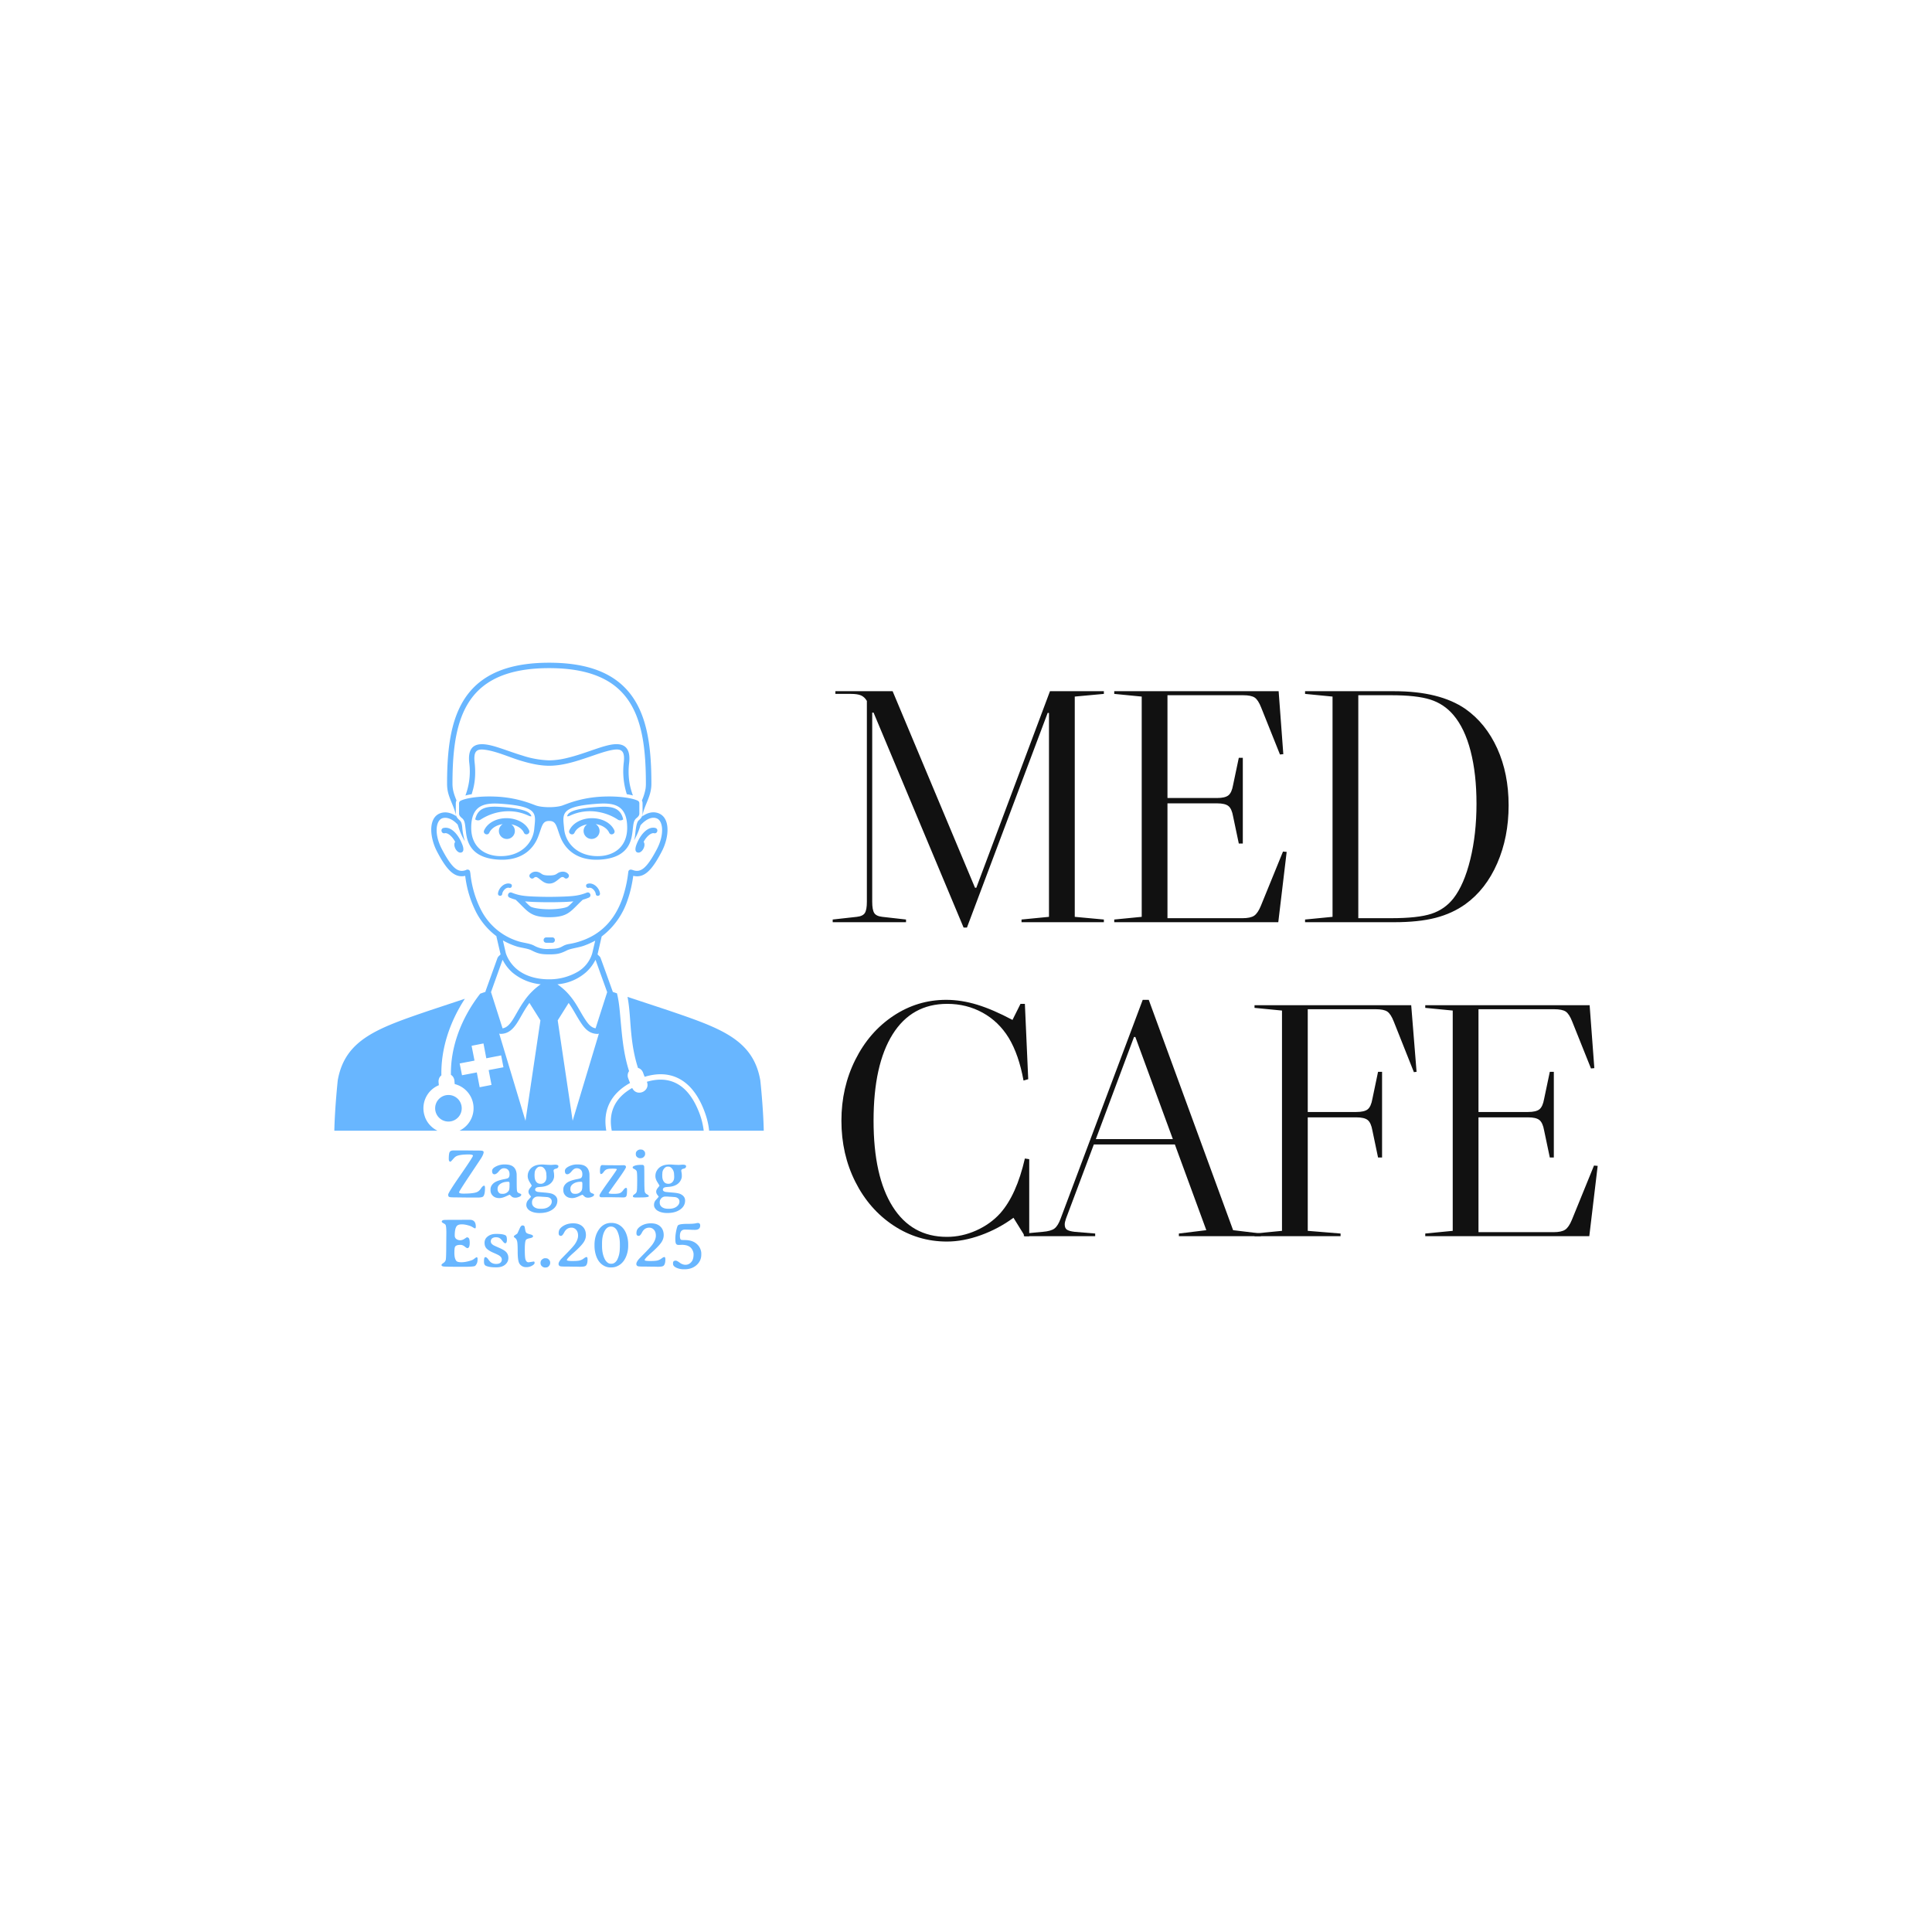 <svg xmlns="http://www.w3.org/2000/svg" version="1.1" xmlns:xlink="http://www.w3.org/1999/xlink" width="1500" height="1500" viewBox="0 0 1500 1500"><rect width="1500" height="1500" x="0" y="0" id="background" stroke="transparent" fill="#ffffff"></rect><svg xml:space="preserve" width="1000" height="1000" data-version="2" data-id="lg_qToNqtxpECfG8crPFm" viewBox="0 0 504 242" x="250" y="250"><rect width="100%" height="100%" fill="transparent"></rect><path fill="#111" d="m305.949 14.524-11.39 1.05v86.19l11.39 1.05v1.05h-32.22v-1.05l10.74-1.05v-79.78h-.52l-31.58 83.98h-1.31l-35.23-84.11h-.53v74.02q0 3.14.79 4.39.78 1.24 3.14 1.5l9.3 1.05v1.05h-28.69v-1.05l9.44-1.05q2.35-.26 3.14-1.5.79-1.25.79-4.39v-78.6q-.92-1.57-2.3-2.16-1.37-.59-3.99-.59h-6.03v-1.05h22.4l32.23 76.9h.52l28.82-76.9h21.09zm70.09 61.7 1.44.13-3.28 27.51h-64.19v-1.05l10.75-1.05v-86.19l-10.75-1.05v-1.05h64.33l1.83 24.63-1.31.13-7.34-18.34q-1.18-3.01-2.55-3.93-1.38-.92-4.52-.92h-29.61v40.22h19.39q3.15 0 4.46-1.05t1.83-4.06l2.23-10.61h1.57v33.53h-1.57l-2.23-10.61q-.52-3.01-1.83-4.06-1.31-1.05-4.46-1.05h-19.39v44.94h29.35q3.14 0 4.58-.98 1.44-.99 2.62-3.87zm71.39-55.81q7.99 5.64 12.45 15.46 4.45 9.83 4.45 22.27 0 12.45-4.45 22.66-4.46 10.22-12.45 15.99-5.11 3.66-11.72 5.37-6.62 1.7-16.18 1.7h-34.85v-1.05l10.75-1.05v-86.19l-10.75-1.05v-1.05h34.85q17.82 0 27.9 6.94m-4.71 74.15q4.19-5.37 6.61-15.26 2.43-9.89 2.43-21.81 0-11.66-2.3-20.57-2.29-8.91-6.74-14.15-3.67-4.32-9.04-6.03-5.37-1.7-15.33-1.7h-12.84v87.25h12.84q10.48 0 15.72-1.71 5.24-1.7 8.65-6.02m-177.38 123.26q-3.8 4.19-9.36 6.68-5.57 2.49-11.47 2.49-13.75 0-21.22-11.86-7.46-11.85-7.46-33.6 0-21.88 7.46-33.8 7.47-11.92 21.36-11.92 7.59 0 13.88 3.47 6.29 3.47 10.22 9.89 3.93 6.55 5.76 16.64l1.84-.52-1.31-29.48h-1.71l-3.14 6.29q-7.6-4.06-13.82-5.96-6.22-1.9-12.12-1.9-11.26 0-20.7 6.29-9.43 6.28-14.86 17.16-5.44 10.87-5.44 23.84 0 13.1 5.44 23.91 5.43 10.8 14.93 17.09 9.5 6.29 20.89 6.29 6.42 0 13.3-2.49 6.88-2.49 12.77-6.81l4.46 7.2h1.7v-30.13l-1.7-.26q-3.28 14.28-9.7 21.49"></path><path fill="#111" d="m356.519 224.374 10.87 1.31v1.04h-32.09v-1.04l10.74-1.31-12.31-33.54h-31.71l-10.87 28.95q-.52 1.44-.52 2.36 0 1.44.85 2.03.85.59 3.08.85l7.99.66v1.04h-27.91v-1.04l7.34-.66q3.28-.26 4.65-1.31 1.38-1.05 2.42-3.93l32.1-85.54h2.36zm-53.71-35.64h30.13l-14.67-39.95h-.53z"></path><path fill="#111" d="m426.209 136.334 2.1 26.07-1.05.13-7.86-19.78q-1.18-3.01-2.56-3.93-1.37-.91-4.51-.91h-26.6v40.21h19q3.14 0 4.45-1.04 1.31-1.05 1.84-4.07l2.22-10.61h1.57v33.54h-1.57l-2.22-10.61q-.53-3.01-1.84-4.06-1.31-1.05-4.45-1.05h-19v44.41l12.84 1.05v1.04h-33.67v-1.04l10.75-1.05v-86.2l-10.75-1.05v-1.05zm71.53 62.75 1.44.13-3.28 27.51h-64.19v-1.04l10.75-1.05v-86.2l-10.75-1.05v-1.05h64.32l1.84 24.63-1.31.13-7.34-18.34q-1.18-3.01-2.55-3.93-1.38-.91-4.52-.91h-29.61v40.21h19.39q3.14 0 4.45-1.04 1.31-1.05 1.84-4.07l2.23-10.61h1.57v33.54h-1.57l-2.23-10.61q-.53-3.01-1.84-4.06-1.31-1.05-4.45-1.05h-19.39v44.93h29.35q3.14 0 4.58-.98t2.62-3.86z"></path><path fill="#68b6ff" d="M49.769 211.364q-.39-.17-.39-.91t4.85-7.73q4.84-7 4.84-7.49 0-.49-1.7-.49-2.88 0-4.36.5-.79.26-1.4.96-1.2 1.37-1.32 1.37-.68 0-.68-1.04 0-2.12.35-2.74.35-.62 1.55-.62h5.2l.53.01q.53.01 1.04.01l1.56.02q2.19 0 2.53.04.88.1.88.56 0 .85-1.05 2.52l-4.32 6.48q-4.24 6.36-4.24 6.72 0 .53 1.69.53 3.92 0 5.31-.6.85-.35 1.57-1.43.71-1.07 1.25-1.07.32 0 .32.95 0 2.41-.65 3.2-.39.49-2.13.49h-3.59l-5.64-.07q-1.61 0-2-.17m23.2-5.93h-.22q-1.73 0-2.89.77-1.15.77-1.15 1.92v.26q0 .67.42 1.21.41.53 1.07.53l.16.03h.39q1.38 0 2.25-1.12.38-.49.38-2.01v-.23l.01-.32v-.32q0-.72-.42-.72m-6.41-4.26q0-.98 1.55-1.75t3.21-.77h.11q1.58 0 2.53.38 1.92.77 2.2 3.25.03.25.03 3.31 0 3.07.16 3.59.17.53.9.78t.73.48q0 .47-.48.72-.94.5-1.86.5-.92 0-1.37-.42-.8-.75-.85-.75-.05 0-1.49.67-1.44.66-2.52.66-1.62 0-2.54-.89-.93-.9-.93-2.18v-.33q0-1.37 1.19-2.41t4.27-1.62q1.12-.21 1.41-.4.58-.37.58-1.5 0-1.14-.6-1.74-.61-.61-1.63-.61-1.01 0-1.95 1.18-.95 1.18-1.72 1.18-.93 0-.93-1.33m19.01-1.67h-.34q-.7 0-1.36.8-.66.8-.66 1.87l-.02.21-.02.33v.34l.02.11q0 1.37.59 2.21.59.85 1.77.85h.09q.91 0 1.55-.71.65-.72.65-1.89v-.51q-.04-.32-.04-.52 0-1.25-.69-2.17-.69-.92-1.54-.92m-.52 11.72h-.65q-.92 0-1.57.64-.65.65-.65 1.62v.11q0 1.12.89 1.76.88.65 2.41.65h.34q1.85 0 2.97-.84 1.12-.85 1.12-1.98l-.01-.11q0-.75-.62-1.2-.62-.46-1.47-.46-.52-.06-.76-.06l-.45-.04h-.22l-.79-.06zm7.46-11.87q0 .75-.95.96-.95.2-.95.78l.04.28.05.31.07.35q.06.43.06 1.22t-.44 1.64q-1.26 2.33-4.83 2.55-1.15.08-1.46.2-.69.27-.69.89t1.02.87q.14.04 2.62.25 2.48.19 3.31.62 1.75.87 1.75 2.51 0 2.17-1.93 3.52-1.93 1.36-5.06 1.36-2.2 0-3.66-.84-.67-.38-1.09-1-.41-.61-.41-1.27 0-1.17.7-1.95 1.12-1.24 1.12-1.32 0-.08-.49-.7t-.49-1.29q0-.67.64-1.46.64-.78.64-.87 0-.1-.79-1.35-.79-1.26-.79-2.4 0-1.13.49-2.01 1.38-2.52 5.15-2.52h.38l1.83.12.68.02q.34.02.7.02l1.39-.1q1.39 0 1.39.61m8.95 6.08h-.22q-1.73 0-2.89.77-1.15.77-1.15 1.92v.26q0 .67.42 1.21.41.53 1.07.53l.16.03h.39q1.38 0 2.25-1.12.38-.49.38-2.01v-.23l.01-.32v-.32q0-.72-.42-.72m-6.41-4.26q0-.98 1.55-1.75t3.21-.77h.11q1.58 0 2.53.38 1.92.77 2.2 3.25.03.25.03 3.31 0 3.07.16 3.59.17.53.9.78t.73.48q0 .47-.48.72-.94.5-1.86.5-.92 0-1.37-.42-.8-.75-.85-.75-.06 0-1.49.67-1.44.66-2.52.66-1.62 0-2.54-.89-.93-.9-.93-2.18v-.33q0-1.37 1.19-2.41t4.27-1.62q1.12-.21 1.41-.4.58-.37.58-1.5 0-1.14-.61-1.74-.6-.61-1.62-.61-1.01 0-1.95 1.18-.95 1.18-1.72 1.18-.93 0-.93-1.33m13.55 9.82v-.28q0-.46 3.39-5.18t3.39-4.97q0-.26-1.66-.26t-2.32.28q-.66.27-1.2 1.05-.54.78-1.05.78-.37 0-.37-1.21 0-2.3.83-2.3h.31l.7.03q.73.02 1.1.02l4.06.04 2.21-.04q.96 0 .96.74 0 .54-3.39 5.28-3.4 4.73-3.4 4.86 0 .33 1.96.33 1.95 0 2.61-.36.66-.36 1.22-1.17.56-.8 1.03-.8.38 0 .38.59v.34q0 1.77-.26 2.28-.26.52-1.12.52h-.71l-.37-.02-2.2-.03-1.1-.02h-2.94l-.74.02q-.66 0-.72-.02-.6-.1-.6-.5m17.84-16.68v.29q0 .58-.49 1.08-.5.49-.98.49-.11.03-.18.03l-.29.03q-.65 0-1.18-.44-.52-.43-.52-1.12v-.24q0-.68.55-1.15.55-.47 1.26-.47h.07l.44.05q.41 0 .85.45.45.44.45.89zm-4.19 6.17q-.69-.33-.69-.62t.28-.46q.96-.58 3.05-.58h.38q.71 0 .8.66.06.36.06 4.79 0 4.44.18 5.09.19.66.88 1 .7.35.7.71 0 .5-3.27.5l-.39.01h-1.61q-.96 0-.96-.47 0-.4.58-.76.59-.37.81-.82.25-.49.25-2.28l.02-.42v-.41l.01-.62v-.41l.01-.41q0-3.13-.2-3.65t-.89-.85m13.29-.98h-.34q-.7 0-1.36.8-.66.8-.66 1.87l-.03.21-.01.33v.34l.01.11q0 1.37.6 2.21.59.85 1.76.85h.09q.91 0 1.56-.71.65-.72.65-1.89v-.51q-.04-.32-.04-.52 0-1.25-.7-2.17-.69-.92-1.53-.92m-.53 11.72h-.64q-.93 0-1.57.64-.65.65-.65 1.62v.11q0 1.12.88 1.76.89.65 2.42.65h.34q1.85 0 2.97-.84 1.12-.85 1.12-1.98l-.02-.11q0-.75-.62-1.2-.62-.46-1.46-.46-.53-.06-.76-.06l-.45-.04h-.23l-.79-.06zm7.46-11.87q0 .75-.95.96-.94.2-.94.78l.03.28.06.31.06.35q.07.43.07 1.22t-.45 1.64q-1.25 2.33-4.82 2.55-1.15.08-1.47.2-.68.27-.68.89t1.01.87q.15.04 2.63.25 2.47.19 3.3.62 1.76.87 1.76 2.51 0 2.17-1.93 3.52-1.93 1.36-5.06 1.36-2.2 0-3.66-.84-.68-.38-1.09-1-.42-.61-.42-1.27 0-1.17.7-1.95 1.12-1.24 1.12-1.32 0-.08-.49-.7-.48-.62-.48-1.29t.64-1.46q.64-.78.64-.87 0-.1-.8-1.35-.79-1.26-.79-2.4 0-1.13.49-2.01 1.39-2.52 5.16-2.52h.38l1.83.12.67.02q.35.02.7.02l1.4-.1q1.38 0 1.38.61m-85.2 20.97h.55q2.36 0 2.36 2.65 0 .7-.3.7-.17 0-.81-.39t-1.06-.53q-1.87-.65-3.32-.65-1.45 0-1.99.71-.76.99-.76 3.64 0 .95.65 1.41.65.46 1.48.46.84 0 1.7-.57.87-.57.88-.57.66 0 .9.51.25.51.25 1.67 0 2.05-.94 2.05-.25 0-1.04-.64t-1.67-.64q-1.52 0-2.02.65-.33.42-.33 2.53t.75 3.08q.42.54 2.02.54 1.59 0 3.72-.68.59-.19.94-.44.36-.25.73-.53.37-.29.46-.29.45 0 .45.45v.42q0 1.02-.35 1.67-.35.65-.64.84-.54.34-4.3.34h-1.74l-.58-.01q-4.97 0-5.73-.11-.77-.12-.77-.59 0-.3.72-.76.71-.47.92-1.16.21-.7.21-5.48l.05-5.15q0-2.53-.31-3.14-.15-.28-.82-.63-.67-.36-.67-.63 0-.53.85-.66.36-.06 5.61-.06zm14.62 12.45q1.04.98 1.04 2.49 0 1.51-1.24 2.59-1.24 1.07-3.42 1.07h-.36q-2.49 0-3.8-.62-.72-.34-.72-1.53v-.33q0-1.51.56-1.51.48 0 1.13.89.64.89 1.08 1.19.84.58 1.98.58 1.14 0 1.68-.48t.54-1.27q0-.79-.92-1.47-.49-.35-2.28-1.12-1.78-.76-2.66-1.6-.89-.84-.89-2.36 0-1.53 1.28-2.49 1.28-.96 3.15-.96h.36q2.45 0 3.44.58.51.31.51 1.69 0 1.39-.66 1.39-.37 0-1.01-.83-.63-.82-1.16-1.17-.53-.35-1.46-.35-.93 0-1.47.42-.54.42-.54 1.22t.99 1.43q.25.17 2.19 1.02 1.94.84 2.66 1.53m8.95 4.18 2.01-.31q.34 0 .34.54 0 .53-1.02 1.1-1.01.56-2.13.56h-.26q-.89 0-1.6-.46-.71-.46-1.04-1.13-.57-1.17-.57-4.45 0-3.28-.23-4.09-.23-.82-.6-1.13-.68-.55-.68-.6 0-.34.35-.58.91-.61 1-.69.08-.09 1.01-2.16.46-1.03 1.04-1.03.59 0 .79.42.05.11.23 1.15.18 1.04.51 1.34.33.3 1.46.57 1.13.27 1.13.77t-1.25.75q-1.25.25-1.52.65-.46.67-.46 3.79 0 3.13.29 3.94.37 1.05 1.2 1.05m6.56 2.05h-.07q-.69 0-1.25-.49-.57-.48-.57-1.27v-.12q0-.77.59-1.27.58-.5 1.19-.5h.24q.19.04.29.04.46 0 .96.5.5.5.5 1.16v.19q0 .6-.48 1.16-.48.56-1.1.56zm13.67-.31h-.43l-.43-.02-2.15-.02-.42-.02-2.15-.01q-1.95 0-2.33-.15-.6-.22-.6-.91 0-.68.98-1.87.03-.04 2.4-2.46t3.07-3.47q1.19-1.78 1.19-3.24 0-1.47-.76-2.3-.75-.83-1.83-.83-1.88 0-2.85 1.89-.68 1.33-1.25 1.33-.91 0-.91-1.02t.43-1.64q.43-.62 1.19-1.12 1.72-1.14 4.06-1.14 2.35 0 3.67 1.25 1.32 1.26 1.32 3.37 0 1.62-1.12 3.12t-3.73 3.8q-2.61 2.3-2.61 2.82 0 .39 2.18.39 2.19 0 3.02-.26.82-.26 1.48-.78.66-.51 1.04-.51t.38.92q0 1.83-.68 2.47-.45.41-2.16.41m8.51-9.11v1.04q0 2.88 1.01 4.98.39.82 1.04 1.37.64.54 1.34.54h.33q.71 0 1.32-.48.61-.48.96-1.22.95-1.99.95-4.34l.03-.39v-1.23q0-2.99-1.04-5.17-.37-.77-1.01-1.25-.64-.47-1.43-.47-1.59 0-2.54 1.84-.96 1.84-.96 4.78m3.73 9.37h-.51q-1.2 0-2.33-.58-2.35-1.21-3.29-4.22-.55-1.77-.55-3.72v-.27q0-3.89 2.03-6.45 1.74-2.18 4.55-2.18 2.81 0 4.6 2.09.96 1.13 1.48 2.82.52 1.7.52 3.35v.8q0 1.61-.51 3.24-1 3.19-3.42 4.46-1.23.66-2.57.66m18.2-.26h-.42l-.44-.02-2.15-.02-.42-.02-2.15-.01q-1.95 0-2.33-.15-.6-.22-.6-.91 0-.68.98-1.87.03-.04 2.4-2.46t3.07-3.47q1.19-1.78 1.19-3.24 0-1.47-.75-2.3-.76-.83-1.84-.83-1.88 0-2.84 1.89-.69 1.33-1.26 1.33-.91 0-.91-1.02t.43-1.64q.43-.62 1.2-1.12 1.71-1.14 4.06-1.14 2.34 0 3.66 1.25 1.32 1.26 1.32 3.37 0 1.62-1.12 3.12t-3.73 3.8q-2.61 2.3-2.61 2.82 0 .39 2.19.39 2.18 0 3.01-.26.82-.26 1.48-.78.66-.51 1.04-.51.39 0 .39.92 0 1.83-.69 2.47-.45.41-2.16.41m10.56-14.55h-.03q-1.99 0-1.99 2.52 0 1.14.41 1.44.21.14 1.48.14 2.84 0 4.5 1.35.99.8 1.49 1.86.49 1.07.49 2.04v.44q0 2.44-1.84 4.09-1.85 1.65-4.67 1.65h-.42q-1.51 0-2.82-.6-1.31-.61-1.31-1.51v-.34q0-.93 1.08-.93.45 0 1.54.81t2.26.81q1.53 0 2.49-1.36.67-.95.67-2.73 0-.74-.37-1.53t-.98-1.29q-1.13-.9-3.34-.9l-.4.03q-.25.01-.87.01-.63 0-.91-.47-.27-.46-.27-1.9t.35-3.16q.36-1.72.66-2.09.5-.62 3.8-.62 2.02 0 2.9-.16l.38-.07q.49-.11.7-.11.94 0 .94.98 0 1.71-2.07 1.71-.77 0-1.33-.03l-.85-.04q-1.26-.04-1.67-.04M90.065 109.813h-2.298c-1.397 0-1.397 2.096 0 2.096h2.298c1.415 0 1.415-2.114 0-2.114m-49.781 70.223a9.743 9.743 0 0 1 5.44-12.372l-.11-1.158c-.091-1.231.368-2.132 1.104-2.702-.221-10.074 3.088-20.626 9.191-29.964l-13.658 4.522c-20.369 6.949-33.219 11.305-36.086 27.354-.019.184-1.158 10.846-1.342 19.743h40.35a9.743 9.743 0 0 1-4.908-5.423M59.163 51.686c.68-2.72 1.048-6.01.551-10.441-.496-4.596 1.067-5.24 3.99-4.872 4.669.607 9.559 2.942 14.118 4.302 3.584 1.085 7.408 1.967 11.085 1.967 2.408 0 4.871-.368 7.298-.938 6.195-1.452 12.316-4.191 16.71-5.11 3.952-.846 5.699-.24 5.184 4.65a29.413 29.413 0 0 0 1.176 12.538q1.287.184 2.39.496-.68-1.801-1.176-4.044a27.575 27.575 0 0 1-.295-8.75c.736-6.802-2.867-7.997-7.72-6.967-4.412.919-10.534 3.676-16.784 5.128q-3.474.846-6.783.883a36.766 36.766 0 0 1-10.479-1.875c-2.757-.827-5.404-1.802-7.812-2.61-5.497-1.839-14.119-4.725-12.997 5.44a26.472 26.472 0 0 1-1.508 12.814q1.14-.313 2.464-.515zM47.545 66.981c-1.36.35-.846 2.39.515 2.059.937-.24 2.702.882 4.062 3.382-.35.423-.441 1.158-.202 1.967.368 1.269 1.397 2.317 2.298 2.243 1.985-.147.717-3.107.588-3.382-1.47-3.732-4.32-6.986-7.261-6.25m56.399 21.82c-1.066.294-.607 1.893.46 1.6 1.231-.35 2.573 1.231 2.72 2.39.11 1.102 1.765.918 1.655-.185-.24-2.15-2.537-4.448-4.835-3.805"></path><circle r="2.83" fill="#68b6ff" transform="translate(49.475 176.672)scale(1.838)"></circle><path fill="#68b6ff" d="M105.654 63.157c-3.934 0-7.538 1.839-8.861 4.762-.607 1.341 1.415 2.26 2.022.919.68-1.508 2.5-2.813 4.927-3.273a3.125 3.125 0 1 0 3.345-.091c2.63.367 4.56 1.764 5.276 3.345.607 1.36 2.63.441 2.022-.919-1.305-2.886-4.78-4.743-8.731-4.743m18.088 13.475c.92.074 1.949-.974 2.317-2.243.239-.809.128-1.544-.203-1.967 1.36-2.5 3.126-3.603 4.045-3.382 1.378.35 1.893-1.71.514-2.059-2.922-.717-5.79 2.537-7.26 6.25-.111.294-1.38 3.254.606 3.401M91.94 84.868c-.552.404-1.158.698-3.07.698-1.894 0-2.482-.294-3.052-.698-1.231-.92-2.757-1.103-3.989-.184l-.368.312c-.974 1.048.589 2.464 1.545 1.434.551-.404 1.01-.276 1.562.129l.368.257c1.232.956 2.243 1.93 3.989 1.93s2.739-.974 3.99-1.93l.165-.147.147-.11c.46-.368.992-.552 1.544-.129.956 1.03 2.518-.404 1.562-1.434-1.121-1.286-3.088-1.103-4.375-.128M73.685 88.82c-2.279-.643-4.595 1.654-4.816 3.787-.129 1.103 1.526 1.287 1.655.184.128-1.14 1.47-2.721 2.72-2.39 1.066.312 1.508-1.287.441-1.6"></path><path fill="#68b6ff" d="M120.544 166.782q-.386-.9-.699-1.801a2.941 2.941 0 0 1 .313-2.85c-2.464-7.684-2.85-15.202-3.64-23.475-.24-2.481-.552-4.798-1.103-6.967l-1.655-.551q0-.258-.128-.478l-2.574-7.17-2.022-5.57-.184-.404-.294-.331-.735-.717 1.58-6.875.037-.147a29.413 29.413 0 0 0 10.148-14.302q1.47-4.155 2.206-9.43c4.412 1.065 7.445-2.446 11.158-9.523l.11-.257.11-.184c2.648-5.331 3.181-12.593-1.36-14.468-2.297-.937-4.595-.184-6.47 1.158.551-3.64 2.812-6.838 3.364-10.533q.184-1.011.184-2.206c0-17.372-2.243-33.384-15.405-41.638-5.865-3.676-13.788-5.717-24.431-5.735h-.313c-12.868.018-21.765 3.015-27.85 8.254C50.78 19.314 48.942 33.947 48.942 49.7q0 1.268.184 2.39c.57 3.566 2.757 6.71 3.327 10.24-1.875-1.27-3.989-1.82-6.03-1.159-4.945 1.654-4.32 9.375-1.507 14.853l.055.092.037.092c3.658 6.967 6.691 10.479 11.03 9.523a42.28 42.28 0 0 0 4.412 14.467 27.575 27.575 0 0 0 7.812 9.136l.019.258 1.6 6.875-.828.79a1.838 1.838 0 0 0-.276.442l-.073.055-2.06 5.735-2.573 7.133-.129.496-2.022.699c-7.592 9.743-11.673 21.14-11.47 31.766.735.46 1.286 1.25 1.378 2.39q.037.624.11 1.231a9.743 9.743 0 0 1 1.839 18.236h57.465c-1.434-8.033 1.765-14.486 9.283-18.659M62.288 99.17a40.443 40.443 0 0 1-4.228-14.45l-.147-.772c-.24-.716-1.085-.845-1.618-.477l-.22.073c-2.85.92-5.166-.662-9.192-8.327l-.073-.147c-2.997-5.81-2.262-11.03.294-11.894 1.746-.552 3.97.275 6.01 2.518.865 2.997 2.023 5.24 2.795 6.508q-.643-2.04-.956-4.596c-.128-1.14-.11-2.886-1.121-3.64-.827-.735-1.47-1.507-1.47-2.61v-4.044q0-.589.275-1.067c-.588-1.47-1.158-2.941-1.416-4.504a12.868 12.868 0 0 1-.165-2.022c0-15.809 1.893-29.504 11.232-37.556 5.57-4.78 13.916-7.703 26.472-7.721h.312C99.44 4.46 106.94 6.464 112.4 9.865c12.06 7.574 14.339 22.39 14.339 39.836q0 1.011-.129 1.912a20.221 20.221 0 0 1-1.434 4.632q.258.478.258 1.067v4.044c0 1.103-.625 1.893-1.453 2.61-1.231.92-1.305 5.515-1.617 6.875l-.258 1.011a28.19 28.19 0 0 0 2.519-5.9c1.415-1.655 4.007-3.677 6.397-2.703 2.39.975 2.996 5.993.257 11.563l-.073.166-.129.239c-4.044 7.702-6.379 9.246-9.246 8.309l-.552-.184-.165-.019c-.625-.165-1.103.184-1.232.68l-.037.221a47.796 47.796 0 0 1-2.26 10.221c-3.273 9.357-9.156 14.284-15.92 16.655q-2.446.883-5 1.287c-3.402.607-2.28 1.93-7.758 1.93a10.294 10.294 0 0 1-5.975-1.323c-1.838-.938-4.191-1.03-6.195-1.692A24.45 24.45 0 0 1 62.288 99.17m4.044 68.366-4.632.9-1.122-5.79-5.79 1.103-.92-4.614 5.81-1.121-1.14-5.791 4.65-.92 1.104 5.81 5.809-1.14.9 4.651-5.79 1.103zm13.291 14.045L69.33 147.425q.22.11.46.129h.238c2.886-.055 4.651-1.839 6.122-4.008 1.397-2.077 2.702-4.853 4.687-7.647l.331-.46 4.302 6.839zm-.515-46.877c-2.003 2.794-3.308 5.588-4.706 7.684-1.176 1.728-2.26 2.758-3.75 3.015L66.13 131.21l2.758-7.702 1.71-4.78.11-.11a16.545 16.545 0 0 0 3.75 4.89h.882-.882a20.221 20.221 0 0 0 11.121 4.65 25.736 25.736 0 0 0-6.47 6.527m-1.104-11.196a14.155 14.155 0 0 1-6.066-7.463l-1.158-5.037q2.537 1.434 5.331 2.335c1.82.588 4.302.753 5.883 1.562 2.518 1.287 3.823 1.563 6.912 1.563 3.088 0 4.393-.276 6.93-1.563 1.47-.735 4.504-1.066 6.544-1.783q2.335-.827 4.523-2.022l-1.159 4.963a12.5 12.5 0 0 1-6.084 7.445 22.06 22.06 0 0 1-10.81 2.721c-3.897 0-7.72-.809-10.846-2.72m25.259 0a16.545 16.545 0 0 0 3.731-4.872l.074.055 1.728 4.816 2.794 7.74-4.54 14.154c-1.38-.238-2.409-1.12-3.493-2.628-2.5-3.53-3.769-6.93-6.839-10.46q-1.856-2.206-4.595-4.136a19.302 19.302 0 0 0 11.14-4.67m-5.184 58.072-5.846-39.284 4.283-6.82c1.967 2.757 3.364 5.772 5.331 8.53 1.416 1.985 3.144 3.529 5.864 3.584q.331.037.644-.129z"></path><path fill="#68b6ff" d="M84.568 70.437c1.6-4.155 1.563-6.195 4.339-6.195 2.775 0 2.757 2.04 4.338 6.195 1.618 4.228 6.066 9.89 16.526 8.86 11.104-1.084 11.435-8.456 11.839-11.838.276-2.15.294-3.493 1.6-4.449.735-.643.974-1.103.974-1.654v-4.044q-.019-.589-.478-.92c-1.397-.808-6.232-1.967-13.567-1.69-8.567.312-14.118 2.812-16.067 3.492-1.893.662-4.926.662-5.165.662-.24 0-3.273 0-5.148-.662-1.967-.68-7.518-3.18-16.085-3.493-7.353-.276-12.17.883-13.566 1.71a1.103 1.103 0 0 0-.478.9v4.045c0 .551.257 1.01.974 1.654 1.323.956 1.323 2.298 1.6 4.449.404 3.364.735 10.754 11.838 11.839 10.478 1.029 14.909-4.633 16.526-8.861m22.96-12.905c6.343-.46 11.95.129 11.894 9.523-.055 7.353-5.202 10.956-11.563 10.956-7.923 0-12.61-5.13-13.107-10.7-.496-5.698-1.948-8.713 12.777-9.779M58.39 67.055c-.055-9.376 5.551-9.982 11.894-9.523 14.743 1.066 13.272 4.081 12.776 9.78-.497 5.57-5.184 10.699-13.107 10.699-6.36 0-11.508-3.603-11.563-10.956"></path><path fill="#68b6ff" d="M108.264 60.75c2.757.495 5.276 1.507 7.39 2.904a1.838 1.838 0 0 0 2.206-.019c-1.103-4.908-5.019-5.239-10.24-4.853-7.463.533-10.239 1.563-11.25 2.72q-.312.387-.478.92.478.037 1.03-.202a18.383 18.383 0 0 1 11.342-1.47m-19.376 41.159c7.63 0 8.383-2.427 13.052-6.747l.092-.092q1.14-.312 2.335-.809c1.323-.533.533-2.481-.772-1.967-2.813 1.122-4.964 1.397-9.229 1.545 0 0-2.206.091-5.46.11a163.609 163.609 0 0 1-5.46-.11c-4.264-.148-6.415-.423-9.19-1.545-1.324-.514-2.115 1.434-.81 1.967q1.195.497 2.335.79l.092.111c4.65 4.302 5.405 6.747 13.015 6.747m-5.515-5.956a156.256 156.256 0 0 0 11.067 0 56.987 56.987 0 0 0 3.915-.24q-1.103 1.159-2.095 1.986c-1.103.68-4.192 1.085-7.39 1.103-3.144-.018-6.177-.423-7.317-1.085-.698-.551-1.342-1.231-2.095-2.003q1.673.165 3.915.239M80.91 62.2q.551.276 1.03.221-.13-.533-.497-.92c-1.011-1.157-3.787-2.205-11.25-2.738-5.221-.368-9.137-.037-10.24 4.871a1.838 1.838 0 0 0 2.206.019 20.221 20.221 0 0 1 7.39-2.905c4.136-.735 8.034-.11 11.361 1.47m46.215 104.085c1.489 3.659-3.97 6.14-5.736 2.427-6.673 3.768-9.43 9.449-7.996 16.728h35.975a29.413 29.413 0 0 0-2.26-8.272c-4.174-9.853-10.994-13.53-19.983-10.883"></path><path fill="#68b6ff" d="M171.501 165.698c-2.83-16.049-15.68-20.405-36.049-27.354l-15.9-5.258c.881 4.596.973 9.376 1.433 14.008.423 4.357 1.103 8.971 2.665 13.787.846.22 1.618.846 2.023 1.949q.257.772.588 1.526c10.202-3.125 18.199 1.121 22.795 12.004q2.04 4.835 2.426 9.081h21.38c-.184-8.897-1.324-19.56-1.36-19.725M69.217 68.158a3.125 3.125 0 1 0 4.854-2.593c2.444.46 4.264 1.765 4.926 3.254.607 1.36 2.647.441 2.022-.919-1.287-2.886-4.908-4.743-8.842-4.743-3.97 0-7.427 1.857-8.732 4.762-.625 1.341 1.397 2.26 2.022.919.717-1.6 2.629-2.978 5.276-3.364a3.12 3.12 0 0 0-1.526 2.684"></path></svg></svg>